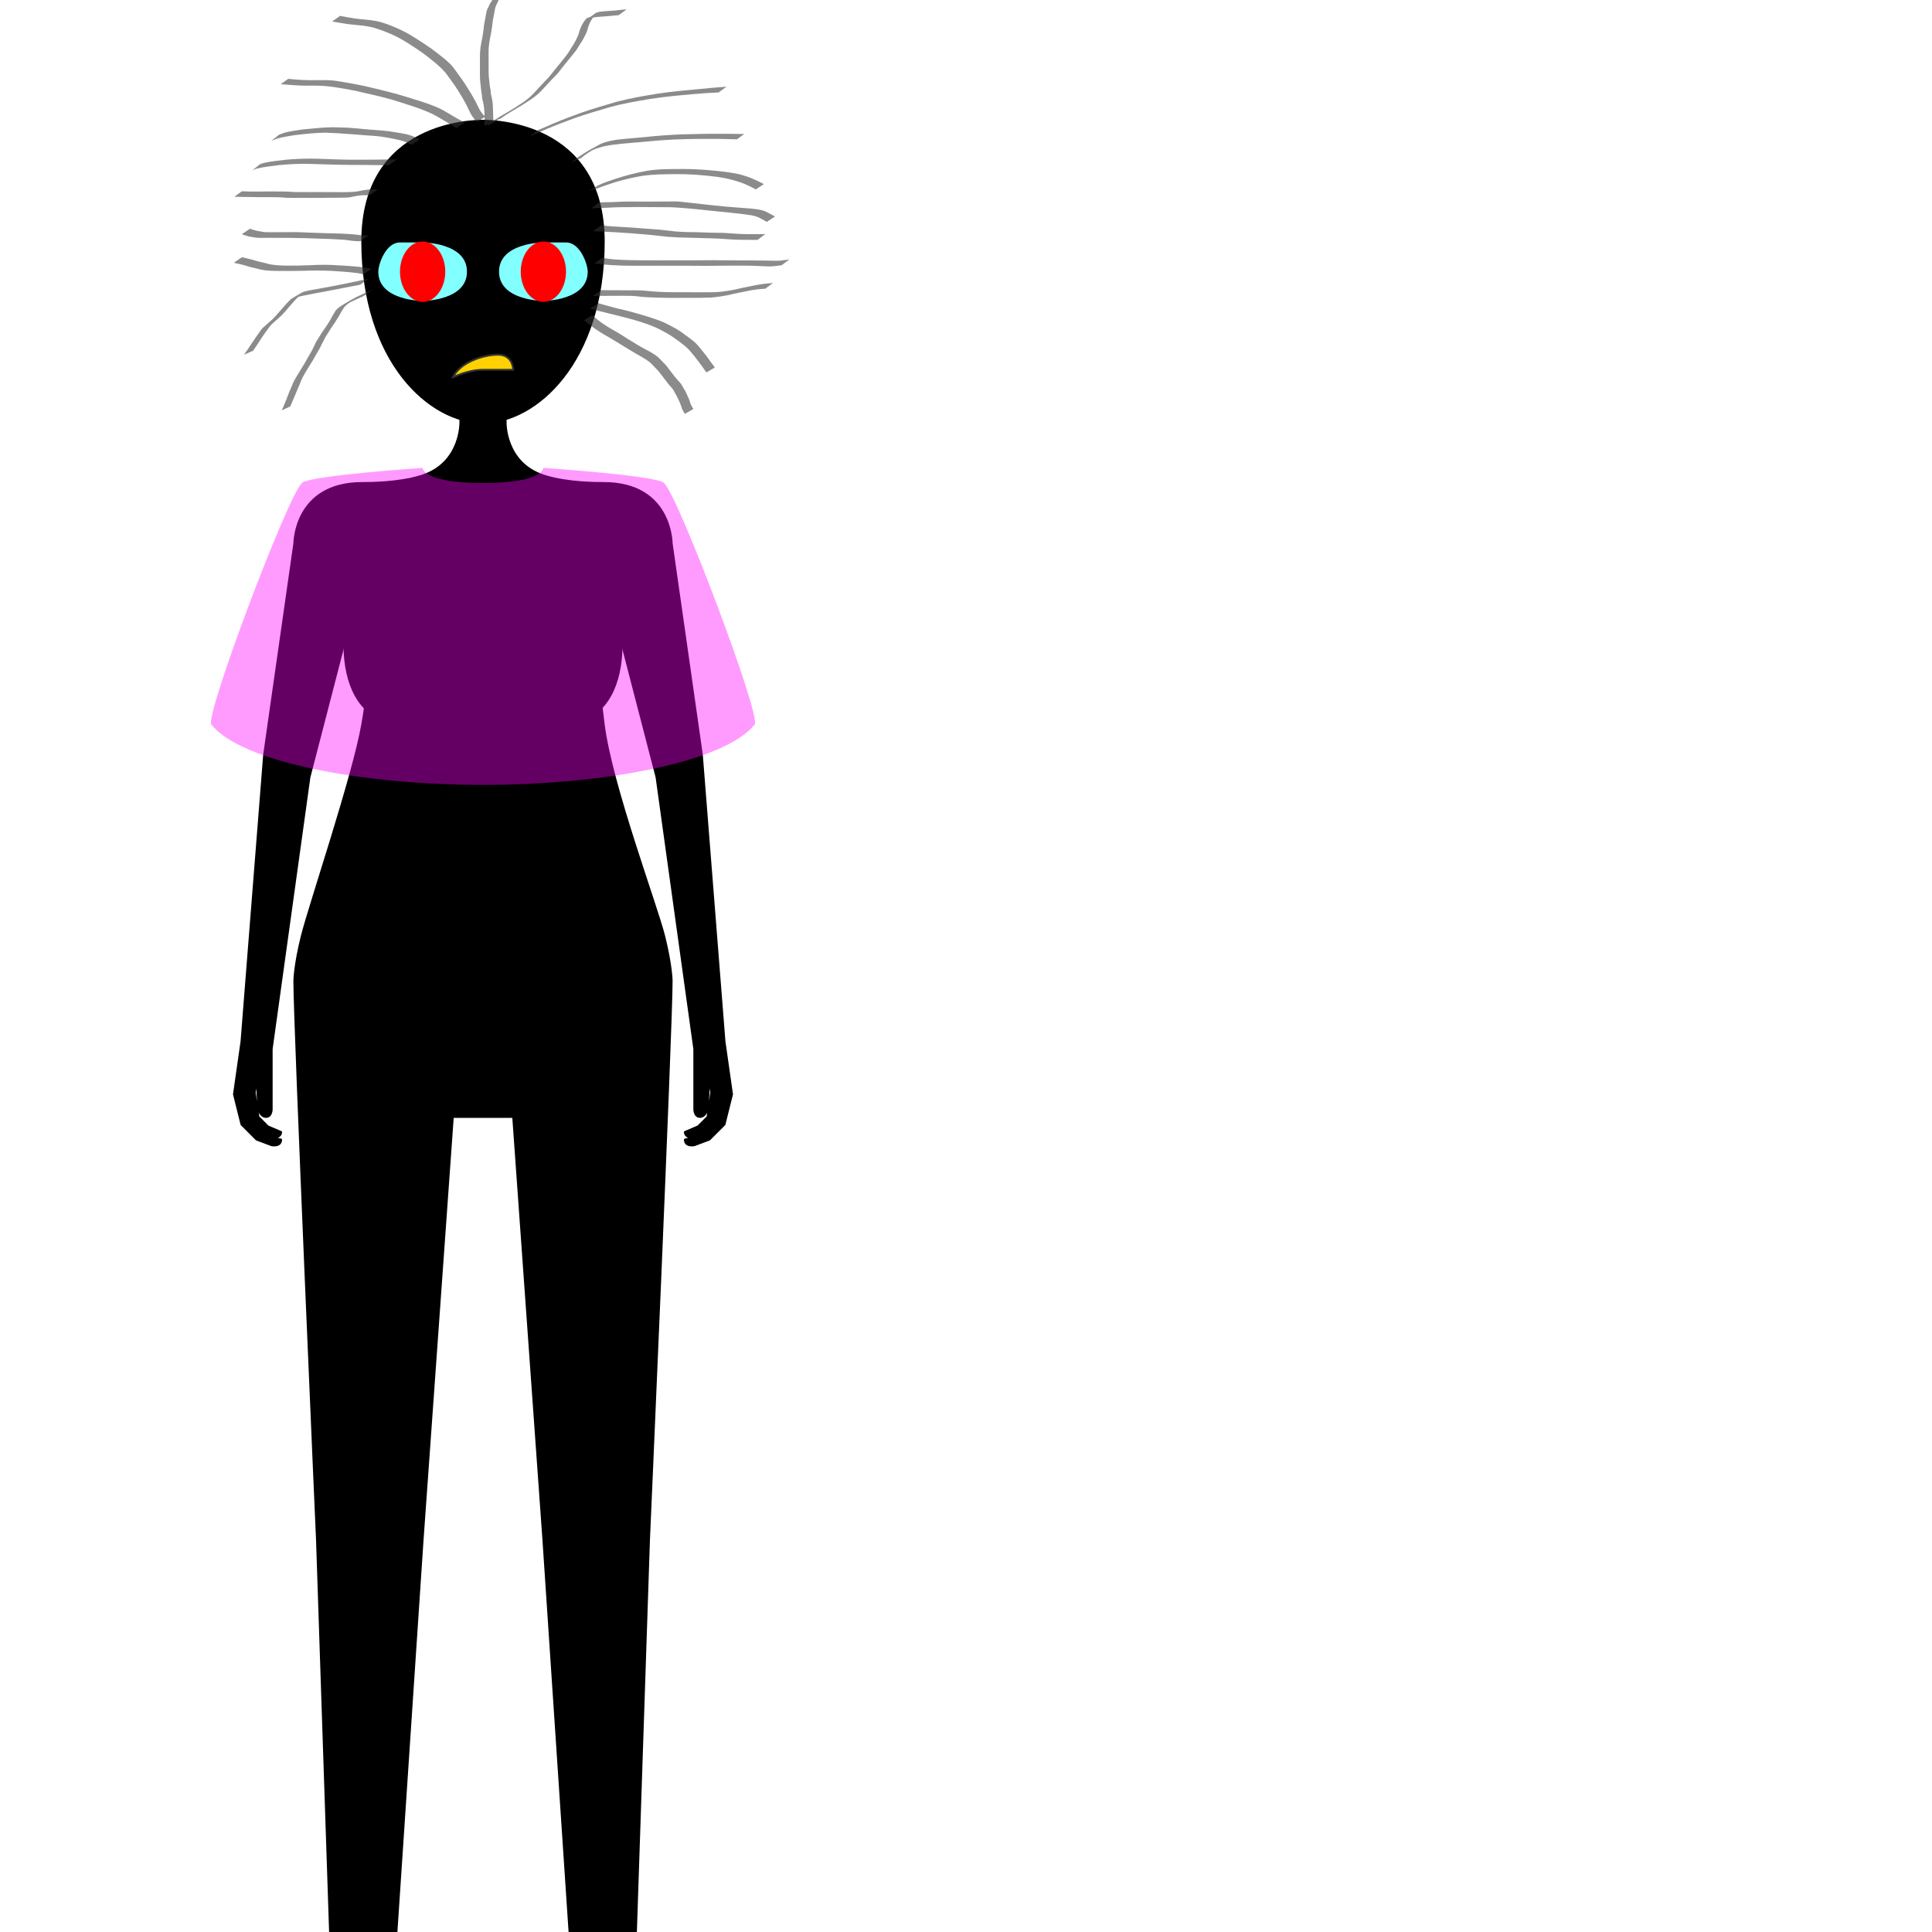 <?xml version="1.0" encoding="UTF-8" standalone="no"?>
<!-- Created with Inkscape (http://www.inkscape.org/) -->

<svg
   xmlns:dc="http://purl.org/dc/elements/1.1/"
   xmlns:cc="http://creativecommons.org/ns#"
   xmlns:rdf="http://www.w3.org/1999/02/22-rdf-syntax-ns#"
   xmlns:svg="http://www.w3.org/2000/svg"
   xmlns="http://www.w3.org/2000/svg"
   xmlns:sodipodi="http://sodipodi.sourceforge.net/DTD/sodipodi-0.dtd"
   xmlns:inkscape="http://www.inkscape.org/namespaces/inkscape"
   width="1024"
   height="1024"
   viewBox="0 0 270.933 270.933"
   version="1.1"
   id="svg8"
   inkscape:version="0.92.3 (2405546, 2018-03-11)"
   sodipodi:docname="Shamrock Ikir AttemptRefference.svg"
   inkscape:export-filename="C:\Users\ASUS\Documents\starring codes\StoryBoardArtConceptUAS\just skeletal.png"
   inkscape:export-xdpi="300"
   inkscape:export-ydpi="300">
  <defs
     id="defs2" />
  <sodipodi:namedview
     id="base"
     pagecolor="#ffffff"
     bordercolor="#666666"
     borderopacity="1.0"
     inkscape:pageopacity="0.0"
     inkscape:pageshadow="2"
     inkscape:zoom="0.70710678"
     inkscape:cx="382.05651"
     inkscape:cy="483.08354"
     inkscape:document-units="px"
     inkscape:current-layer="layer2"
     showgrid="true"
     units="px"
     inkscape:window-width="1920"
     inkscape:window-height="1051"
     inkscape:window-x="-9"
     inkscape:window-y="-9"
     inkscape:window-maximized="1"
     inkscape:snap-bbox="true"
     inkscape:bbox-nodes="true"
     inkscape:snap-bbox-edge-midpoints="true"
     inkscape:snap-bbox-midpoints="true"
     inkscape:object-paths="true"
     inkscape:snap-intersection-paths="true"
     inkscape:bbox-paths="true"
     inkscape:snap-smooth-nodes="true">
    <inkscape:grid
       type="xygrid"
       id="grid815"
       empspacing="4" />
    <inkscape:grid
       type="xygrid"
       id="grid817"
       empspacing="32"
       color="#ff3fff"
       opacity="0.125"
       empcolor="#ff3fff"
       empopacity="0.251" />
    <inkscape:grid
       type="xygrid"
       id="grid819"
       empspacing="64"
       color="#ff0000"
       opacity="0.125"
       empcolor="#ff0000"
       empopacity="0.251" />
  </sodipodi:namedview>
  <g
     inkscape:label="Skeletal Rig"
     inkscape:groupmode="layer"
     id="layer1"
     transform="translate(0,-26.067)"
     style="display:none">
    <circle
       style="opacity:1;fill:#ffffff;fill-opacity:1;stroke:#000000;stroke-width:0.265;stroke-linecap:butt;stroke-linejoin:round;stroke-miterlimit:4;stroke-dasharray:none;stroke-opacity:1"
       id="path821"
       cx="67.733"
       cy="59.933"
       r="16.933" />
    <path
       style="fill:none;stroke:#000000;stroke-width:0.265px;stroke-linecap:butt;stroke-linejoin:miter;stroke-opacity:1"
       d="m 67.601,85.333 0.132,80.433"
       id="path823"
       inkscape:connector-curvature="0"
       sodipodi:nodetypes="cc" />
    <path
       style="fill:none;stroke:#000000;stroke-width:0.265px;stroke-linecap:butt;stroke-linejoin:miter;stroke-opacity:1"
       d="m 50.8,59.933 c 0,0 2.117,25.4 16.933,25.4 14.817,0 16.933,-25.4 16.933,-25.4"
       id="path825"
       inkscape:connector-curvature="0" />
    <path
       style="fill:none;stroke:#ff0000;stroke-width:1.323;stroke-linecap:butt;stroke-linejoin:miter;stroke-miterlimit:4;stroke-dasharray:none;stroke-opacity:1"
       d="M 33.867,43 V 85.333"
       id="path827"
       inkscape:connector-curvature="0" />
    <path
       inkscape:connector-curvature="0"
       id="path831"
       d="M 16.272,93.8 V 136.133"
       style="fill:none;stroke:#ff0000;stroke-width:1.323;stroke-linecap:butt;stroke-linejoin:miter;stroke-miterlimit:4;stroke-dasharray:none;stroke-opacity:1" />
    <path
       style="fill:none;stroke:#ff0000;stroke-width:1.323;stroke-linecap:butt;stroke-linejoin:miter;stroke-miterlimit:4;stroke-dasharray:none;stroke-opacity:1"
       d="m 17.595,136.133 v 42.333"
       id="path833"
       inkscape:connector-curvature="0" />
    <path
       inkscape:connector-curvature="0"
       id="path835"
       d="m 9.128,178.467 v 42.333"
       style="fill:none;stroke:#ff0000;stroke-width:1.323;stroke-linecap:butt;stroke-linejoin:miter;stroke-miterlimit:4;stroke-dasharray:none;stroke-opacity:1" />
    <path
       style="fill:none;stroke:#000000;stroke-width:0.265px;stroke-linecap:butt;stroke-linejoin:miter;stroke-opacity:1"
       d="m 50.8,93.8 c 0,0 4.233,4.233 16.933,4.233 12.7,10e-7 16.933,-4.233 16.933,-4.233"
       id="path837"
       inkscape:connector-curvature="0"
       sodipodi:nodetypes="czc" />
    <path
       style="fill:none;stroke:#000000;stroke-width:0.265px;stroke-linecap:butt;stroke-linejoin:miter;stroke-opacity:1"
       d="m 42.333,157.347 c 0,0 8.467,8.334 25.4,8.334 16.933,0 25.4,-8.334 25.4,-8.334"
       id="path839"
       inkscape:connector-curvature="0"
       sodipodi:nodetypes="csc" />
    <path
       style="fill:none;stroke:#000000;stroke-width:0.265px;stroke-linecap:butt;stroke-linejoin:miter;stroke-opacity:1"
       d="m 42.333,165.767 21.167,16.933"
       id="path841"
       inkscape:connector-curvature="0" />
    <path
       style="fill:none;stroke:#000000;stroke-width:0.265px;stroke-linecap:butt;stroke-linejoin:miter;stroke-opacity:1"
       d="M 93.133,165.767 71.967,182.7"
       id="path843"
       inkscape:connector-curvature="0" />
    <path
       style="fill:none;stroke:#ff0000;stroke-width:1.323;stroke-linecap:butt;stroke-linejoin:miter;stroke-miterlimit:4;stroke-dasharray:none;stroke-opacity:1"
       d="m 7.011,220.8 v 42.333"
       id="path845"
       inkscape:connector-curvature="0" />
    <path
       inkscape:connector-curvature="0"
       id="path847"
       d="m 9.128,263.133 v 42.333"
       style="fill:none;stroke:#ff0000;stroke-width:1.323;stroke-linecap:butt;stroke-linejoin:miter;stroke-miterlimit:4;stroke-dasharray:none;stroke-opacity:1" />
    <path
       style="fill:none;stroke:#000000;stroke-width:0.265px;stroke-linecap:butt;stroke-linejoin:miter;stroke-opacity:1"
       d="m 50.668,178.467 v 63.5 63.5"
       id="path849"
       inkscape:connector-curvature="0" />
    <path
       inkscape:connector-curvature="0"
       id="path851"
       d="m 84.534,178.467 v 63.5 63.5"
       style="fill:none;stroke:#000000;stroke-width:0.265px;stroke-linecap:butt;stroke-linejoin:miter;stroke-opacity:1"
       sodipodi:nodetypes="ccc" />
    <circle
       style="opacity:1;fill:#ffffff;fill-opacity:1;stroke:#ff0000;stroke-width:1.323;stroke-linecap:butt;stroke-linejoin:round;stroke-miterlimit:4;stroke-dasharray:none;stroke-opacity:1"
       id="path853"
       cx="0.661"
       cy="241.967"
       r="2.117" />
    <path
       style="fill:none;stroke:#000000;stroke-width:0.265px;stroke-linecap:butt;stroke-linejoin:miter;stroke-opacity:1"
       d="m 27.583,96.049 c 0,0 -8.467,2e-6 -8.467,4.233"
       id="path846"
       inkscape:connector-curvature="0"
       sodipodi:nodetypes="cc" />
    <path
       style="fill:none;stroke:#000000;stroke-width:0.265px;stroke-linecap:butt;stroke-linejoin:miter;stroke-opacity:1"
       d="m 44.45,241.967 c 0,0 2.117,4.233 7.408,4.233 5.292,0 7.408,-4.233 7.408,-4.233"
       id="path852"
       inkscape:connector-curvature="0"
       sodipodi:nodetypes="csc" />
  </g>
  <g
     inkscape:groupmode="layer"
     id="layer2"
     inkscape:label="Skin Rig"
     style="display:inline">
    <path
       sodipodi:nodetypes="zzzcz"
       inkscape:connector-curvature="0"
       id="path856"
       d="m 84.667,33.867 c -10e-7,-16.933 -15.875,-16.933 -16.933,-16.933 -1.058,0 -16.933,0 -16.933,16.933 -10e-7,16.933 9.525,25.4 16.933,25.4 7.408,2e-6 16.933,-8.467 16.933,-25.4 z"
       style="fill:#000000;fill-opacity:1;stroke:#000000;stroke-width:0.265px;stroke-linecap:butt;stroke-linejoin:miter;stroke-opacity:1" />
    <path
       sodipodi:nodetypes="ccccssscccccccccccccccccccsccccczzccczcczccccccczcczccczzcccccscccccccccccccccccccsssccccsc"
       inkscape:connector-curvature="0"
       id="path859"
       d="m 70.908,58.737 -10e-7,0.529 c 0,0 -0.115,5.606 5.292,7.408 0.128,0.043 0.258,0.084 0.389,0.123 3.122,0.935 7.062,0.935 8.077,0.935 9.525,0 9.525,8.467 9.525,8.467 l 4.233,29.633 3.175,40.217 1.058,7.408 -1.058,4.233 -2.117,2.117 -2.117,0.794 c 0,0 -1.323,0.265 -1.323,-0.794 l 1.058,-0.265 1.852,-0.794 1.587,-1.587 0.529,-3.969 -0.529,3.969 -1.587,1.587 -1.852,0.794 c 0,0 -1.058,0 -1.058,-0.794 l 1.852,-0.794 1.323,-1.323 0.529,-3.44 -0.265,-1.852 -0.265,4.233 c 0,0 -0.265,1.058 -1.058,1.058 -0.794,0 -0.794,-1.058 -0.794,-1.058 v -3.175 -5.292 l -5.292,-38.1 -7.408,-28.575 c -2.117,3.175 -1.058,12.7 -10e-7,21.167 1.058,8.467 7.408,25.4 8.467,29.633 1.058,4.233 1.058,6.35 1.058,6.35 0,6.35 -3.175,78.317 -3.175,78.317 l -2.117,63.5 c 0,0 2.117,1.058 2.117,3.175 0,2.117 -1.058,2.117 -1.058,2.117 h -9.525 c 0,0 -1.058,0 -1.058,-2.117 -10e-7,-2.117 1.058,-3.175 1.058,-3.175 L 76.2,215.9 71.967,156.633 H 67.733 63.5 L 59.267,215.9 55.033,279.4 c 0,0 1.058,1.058 1.058,3.175 -10e-7,2.117 -1.058,2.117 -1.058,2.117 h -9.525 c 0,0 -1.058,0 -1.058,-2.117 0,-2.117 2.117,-3.175 2.117,-3.175 L 44.45,215.9 c 0,0 -3.175,-71.967 -3.175,-78.317 0,0 0,-2.117 1.058,-6.35 C 43.392,127 49.527,108.874 50.8,101.6 c 1.273,-7.274 2.117,-17.992 0,-21.167 l -7.408,28.575 -5.292,38.1 v 5.292 3.175 c 0,0 0,1.058 -0.794,1.058 -0.794,0 -1.058,-1.058 -1.058,-1.058 l -0.265,-4.233 -0.265,1.852 0.529,3.44 1.323,1.323 1.852,0.794 c 0,0.794 -1.058,0.794 -1.058,0.794 L 36.513,158.75 l -1.587,-1.587 -0.529,-3.969 0.529,3.969 1.587,1.587 1.852,0.794 1.058,0.265 c 0,1.058 -1.323,0.794 -1.323,0.794 l -2.117,-0.794 -2.117,-2.117 -1.058,-4.233 1.058,-7.408 3.175,-40.217 L 41.275,76.2 c 0,0 0,-8.467 9.525,-8.467 1.016,0 4.955,0 8.077,-0.935 0.131,-0.039 0.261,-0.08 0.389,-0.123 5.407,-1.802 5.292,-7.408 5.292,-7.408 l 10e-7,-0.529 c 0,0 0.794,0.529 3.175,0.529 2.381,0 3.175,-0.529 3.175,-0.529 z"
       style="display:inline;fill:#000000;fill-opacity:1;stroke:#000000;stroke-width:0.265;stroke-linecap:butt;stroke-linejoin:round;stroke-miterlimit:4;stroke-dasharray:none;stroke-opacity:1" />
    <g
       id="g917"
       style="fill:#000000;fill-opacity:1">
      <path
         sodipodi:nodetypes="czc"
         inkscape:connector-curvature="0"
         id="path868"
         d="M 50.8,80.433 C 47.625,84.667 45.508,101.6 57.15,101.6 c 11.642,0 11.642,-15.875 8.467,-21.167"
         style="fill:#000000;fill-opacity:1;stroke:#000000;stroke-width:0.265px;stroke-linecap:butt;stroke-linejoin:miter;stroke-opacity:1" />
      <path
         style="fill:#000000;fill-opacity:1;stroke:#000000;stroke-width:0.265px;stroke-linecap:butt;stroke-linejoin:miter;stroke-opacity:1"
         d="M 84.667,80.433 C 87.842,84.667 89.958,101.6 78.317,101.6 66.675,101.6 66.675,85.725 69.85,80.433"
         id="path848"
         inkscape:connector-curvature="0"
         sodipodi:nodetypes="czc" />
    </g>
    <g
       id="g858">
      <path
         sodipodi:nodetypes="cscscc"
         inkscape:connector-curvature="0"
         id="path850"
         d="m 59.267,33.867 c 0,0 6.35,0 6.35,4.233 0,4.233 -6.35,4.233 -6.35,4.233 0,0 -6.35,10e-7 -6.35,-4.233 0,-1.058 1.058,-4.233 3.175,-4.233 z"
         style="fill:#82ffff;fill-opacity:1;stroke:#000000;stroke-width:0.265px;stroke-linecap:butt;stroke-linejoin:miter;stroke-opacity:1" />
      <ellipse
         ry="4.233"
         rx="3.175"
         cy="38.1"
         cx="59.267"
         id="path854"
         style="opacity:1;fill:#ff0000;fill-opacity:1;stroke:none;stroke-width:0.265;stroke-linecap:butt;stroke-linejoin:round;stroke-miterlimit:4;stroke-dasharray:none;stroke-opacity:1" />
    </g>
    <g
       id="g864"
       transform="matrix(-1,0,0,1,135.467,7.3436212e-7)">
      <path
         style="fill:#82ffff;fill-opacity:1;stroke:#000000;stroke-width:0.265px;stroke-linecap:butt;stroke-linejoin:miter;stroke-opacity:1"
         d="m 59.267,33.867 c 0,0 6.35,0 6.35,4.233 0,4.233 -6.35,4.233 -6.35,4.233 0,0 -6.35,10e-7 -6.35,-4.233 0,-1.058 1.058,-4.233 3.175,-4.233 z"
         id="path860"
         inkscape:connector-curvature="0"
         sodipodi:nodetypes="cscscc" />
      <ellipse
         style="opacity:1;fill:#ff0000;fill-opacity:1;stroke:none;stroke-width:0.265;stroke-linecap:butt;stroke-linejoin:round;stroke-miterlimit:4;stroke-dasharray:none;stroke-opacity:1"
         id="ellipse862"
         cx="59.267"
         cy="38.1"
         rx="3.175"
         ry="4.233" />
    </g>
    <path
       style="fill:#ffd100;fill-opacity:1;stroke:#323232;stroke-width:0.265px;stroke-linecap:butt;stroke-linejoin:miter;stroke-opacity:1"
       d="m 63.5,52.917 c 0,0 2.117,-1.058 4.233,-1.058 2.117,0 4.233,0 4.233,0 0,0 0,-2.117 -2.117,-2.117 -2.117,0 -5.292,1.058 -6.35,3.175 z"
       id="path866"
       inkscape:connector-curvature="0" />
    <path
       style="opacity:1;fill:#323232;fill-opacity:0.565;stroke:none;stroke-width:0.265;stroke-linecap:butt;stroke-linejoin:round;stroke-miterlimit:4;stroke-dasharray:none;stroke-opacity:1"
       id="path871"
       d="M 66.887,17.103 C 66.547,16.783 66.282,16.391 66.038,15.995 65.847,15.646 65.684,15.282 65.512,14.922 65.184,14.259 64.805,13.625 64.42,12.993 63.924,12.167 63.354,11.391 62.781,10.617 62.326,9.934 61.712,9.398 61.1,8.863 60.518,8.401 59.951,7.917 59.349,7.481 59.19,7.366 58.422,6.845 58.267,6.74 57.498,6.235 56.726,5.728 55.914,5.294 55.423,5.031 55.272,4.973 54.774,4.749 53.955,4.406 53.124,4.083 52.267,3.848 51.409,3.619 50.521,3.554 49.641,3.467 48.918,3.418 48.206,3.291 47.492,3.175 47.188,3.114 46.883,3.057 46.576,3.01 c 0,0 1.123,-0.787 1.123,-0.787 v 0 c 0.301,0.055 0.6,0.118 0.9,0.177 0.704,0.119 1.407,0.243 2.119,0.301 0.889,0.09 1.786,0.151 2.65,0.393 0.854,0.244 1.682,0.569 2.489,0.937 0.502,0.236 0.638,0.291 1.135,0.562 0.812,0.442 1.588,0.947 2.361,1.453 0.243,0.164 0.85,0.57 1.091,0.743 0.61,0.436 1.19,0.911 1.778,1.375 0.327,0.277 0.666,0.549 0.965,0.857 0.274,0.282 0.504,0.604 0.734,0.921 0.566,0.783 1.141,1.559 1.646,2.384 0.394,0.63 0.78,1.265 1.128,1.922 0.182,0.351 0.347,0.708 0.523,1.062 0.228,0.382 0.477,0.774 0.839,1.043 0,0 -1.17,0.749 -1.17,0.749 z"
       inkscape:connector-curvature="0" />
    <path
       style="opacity:1;fill:#323232;fill-opacity:0.565;stroke:none;stroke-width:0.265;stroke-linecap:butt;stroke-linejoin:round;stroke-miterlimit:4;stroke-dasharray:none;stroke-opacity:1"
       id="path873"
       d="m 68.491,17.596 c -0.014,-0.063 -0.029,-0.126 -0.043,-0.188 0,0 1.203,-0.653 1.203,-0.653 v 0 c 0.016,0.054 0.033,0.108 0.049,0.162 0,0 -1.209,0.679 -1.209,0.679 z"
       inkscape:connector-curvature="0" />
    <path
       style="opacity:1;fill:#323232;fill-opacity:0.565;stroke:none;stroke-width:0.265;stroke-linecap:butt;stroke-linejoin:round;stroke-miterlimit:4;stroke-dasharray:none;stroke-opacity:1"
       id="path875"
       d="m 68.943,17.147 c 0.073,-0.059 0.143,-0.122 0.219,-0.177 0.488,-0.356 1.015,-0.659 1.534,-0.965 1.151,-0.68 0.274,-0.151 1.416,-0.847 0.698,-0.459 1.424,-0.888 2.06,-1.434 0.282,-0.241 0.439,-0.41 0.699,-0.671 0.546,-0.564 1.052,-1.164 1.603,-1.723 0.501,-0.466 0.907,-1.015 1.328,-1.55 0.524,-0.648 1.066,-1.28 1.57,-1.944 0.282,-0.351 0.507,-0.737 0.737,-1.122 0.244,-0.334 0.45,-0.692 0.635,-1.061 0.13,-0.268 0.268,-0.533 0.373,-0.813 0.081,-0.316 0.172,-0.626 0.3,-0.926 0.118,-0.296 0.272,-0.573 0.442,-0.841 0.14,-0.219 0.301,-0.419 0.506,-0.579 0.526,-0.016 0.915,-0.637 1.442,-0.78 0.273,-0.074 0.571,-0.092 0.851,-0.126 0.571,-0.041 1.142,-0.086 1.713,-0.127 0.445,-0.054 0.89,-0.106 1.338,-0.135 0.054,-0.003 0.107,-0.006 0.161,-0.008 0,0 -1.107,0.813 -1.107,0.813 v 0 c -0.052,0.003 -0.105,0.005 -0.157,0.008 -0.442,0.029 -0.881,0.082 -1.322,0.124 -0.571,0.043 -1.143,0.077 -1.712,0.136 -0.228,0.032 -0.461,0.058 -0.686,0.114 -0.478,0.119 -1.18,0.619 0.762,-0.523 -0.223,0.133 -0.382,0.317 -0.53,0.528 -0.169,0.267 -0.346,0.528 -0.458,0.827 -0.137,0.293 -0.234,0.596 -0.298,0.914 -0.099,0.288 -0.233,0.561 -0.374,0.831 -0.183,0.373 -0.382,0.742 -0.634,1.074 -0.245,0.385 -0.45,0.795 -0.751,1.144 -0.516,0.66 -1.059,1.297 -1.584,1.95 -0.415,0.539 -0.81,1.096 -1.311,1.561 -0.567,0.555 -1.077,1.161 -1.627,1.732 -0.234,0.238 -0.449,0.466 -0.701,0.687 -0.645,0.567 -1.396,0.997 -2.108,1.471 -1.024,0.628 -2.087,1.199 -3.056,1.911 0,0 -1.277,0.529 -1.277,0.529 z"
       inkscape:connector-curvature="0" />
    <path
       style="opacity:1;fill:#323232;fill-opacity:0.565;stroke:none;stroke-width:0.265;stroke-linecap:butt;stroke-linejoin:round;stroke-miterlimit:4;stroke-dasharray:none;stroke-opacity:1"
       id="path877"
       d="m 75.377,18.277 c 0.791,-0.345 1.585,-0.685 2.38,-1.021 1.257,-0.529 2.535,-1.006 3.817,-1.47 1.62,-0.553 3.264,-1.035 4.907,-1.514 1.858,-0.497 3.759,-0.815 5.655,-1.124 2.047,-0.32 4.113,-0.489 6.174,-0.685 1.108,-0.103 2.214,-0.218 3.325,-0.286 0.077,-0.004 0.154,-0.008 0.232,-0.011 0,0 -1.098,0.804 -1.098,0.804 v 0 c -0.074,0.002 -0.148,0.004 -0.221,0.006 -1.075,0.039 -2.147,0.123 -3.218,0.214 -2.058,0.183 -4.12,0.359 -6.162,0.687 -1.902,0.317 -3.808,0.64 -5.669,1.153 -1.647,0.483 -3.295,0.964 -4.915,1.531 -1.287,0.474 -2.571,0.959 -3.835,1.492 -0.825,0.352 -1.644,0.716 -2.463,1.079 0,0 1.091,-0.854 1.091,-0.854 z"
       inkscape:connector-curvature="0" />
    <path
       style="opacity:1;fill:#323232;fill-opacity:0.565;stroke:none;stroke-width:0.265;stroke-linecap:butt;stroke-linejoin:round;stroke-miterlimit:4;stroke-dasharray:none;stroke-opacity:1"
       id="path879"
       d="m 80.161,22.757 c 0.055,-0.054 0.106,-0.111 0.164,-0.162 0.194,-0.169 0.395,-0.307 0.606,-0.455 0.411,-0.287 0.831,-0.557 1.256,-0.822 0.132,-0.078 0.263,-0.158 0.396,-0.233 0.504,-0.282 1.006,-0.569 1.517,-0.838 0.477,-0.251 1.12,-0.4 1.642,-0.523 0.975,-0.197 1.969,-0.257 2.958,-0.344 0.562,-0.049 1.124,-0.104 1.687,-0.154 1.746,-0.185 3.496,-0.315 5.25,-0.385 2.056,-0.063 4.112,-0.095 6.169,-0.078 0.854,0.011 1.708,0.022 2.561,0.031 0,0 -1.024,0.741 -1.024,0.741 v 0 c -0.841,-0.024 -1.682,-0.046 -2.523,-0.057 -2.054,-0.017 -4.108,0.004 -6.161,0.08 -1.763,0.086 -3.519,0.236 -5.275,0.41 -1.565,0.136 -3.143,0.228 -4.683,0.551 -0.432,0.113 -0.859,0.23 -1.274,0.395 -0.122,0.049 -0.465,0.239 -0.362,0.158 0.229,-0.18 0.502,-0.297 0.745,-0.459 0.129,-0.086 -0.269,0.154 -0.404,0.232 -0.682,0.42 -1.365,0.848 -1.979,1.365 0,0 -1.269,0.547 -1.269,0.547 z"
       inkscape:connector-curvature="0" />
    <path
       style="opacity:1;fill:#323232;fill-opacity:0.565;stroke:none;stroke-width:0.265;stroke-linecap:butt;stroke-linejoin:round;stroke-miterlimit:4;stroke-dasharray:none;stroke-opacity:1"
       id="path881"
       d="m 82.672,26.8 c 1.009,-0.902 2.435,-1.319 3.698,-1.737 1.426,-0.48 2.891,-0.834 4.369,-1.112 1.62,-0.268 3.268,-0.241 4.905,-0.251 1.989,-0.014 3.974,0.154 5.948,0.385 0.738,0.109 1.484,0.201 2.209,0.383 0.208,0.052 0.462,0.135 0.668,0.199 0.703,0.202 1.36,0.525 2.023,0.826 0.216,0.099 0.421,0.217 0.632,0.325 0,0 -1.143,0.748 -1.143,0.748 v 0 c -0.202,-0.111 -0.4,-0.231 -0.608,-0.332 -0.654,-0.312 -1.311,-0.617 -2.012,-0.812 -0.908,-0.285 -1.838,-0.489 -2.782,-0.619 -1.963,-0.256 -3.94,-0.409 -5.921,-0.384 -1.649,0.017 -3.308,0.021 -4.939,0.303 -1.475,0.276 -2.936,0.626 -4.354,1.123 -0.548,0.187 -0.733,0.244 -1.264,0.447 -0.174,0.066 -0.348,0.132 -0.519,0.206 -0.138,0.059 -0.529,0.278 -0.406,0.193 0.288,-0.198 0.597,-0.363 0.902,-0.534 0.048,-0.027 -0.087,0.068 -0.13,0.101 0,0 -1.276,0.542 -1.276,0.542 z"
       inkscape:connector-curvature="0" />
    <path
       style="opacity:1;fill:#323232;fill-opacity:0.565;stroke:none;stroke-width:0.265;stroke-linecap:butt;stroke-linejoin:round;stroke-miterlimit:4;stroke-dasharray:none;stroke-opacity:1"
       id="path883"
       d="M 63.98,17.948 C 63.443,17.589 62.886,17.262 62.327,16.939 61.829,16.656 61.347,16.343 60.836,16.081 60.583,15.951 60.276,15.818 60.018,15.701 c -1.27,-0.55 -2.599,-0.953 -3.916,-1.374 -1.639,-0.54 -3.32,-0.926 -5.003,-1.302 -1.319,-0.331 -2.656,-0.568 -3.998,-0.775 -0.72,-0.115 -1.444,-0.192 -2.172,-0.222 -0.916,-0.046 -1.834,5.03e-4 -2.749,-0.027 -0.235,-0.007 -0.469,-0.026 -0.704,-0.039 -0.704,-0.039 -1.407,-0.101 -2.11,-0.159 0,0 1.044,-0.744 1.044,-0.744 v 0 c 0.698,0.067 1.396,0.134 2.097,0.161 1.169,0.044 2.339,0.013 3.509,0.024 0.722,0.023 1.432,0.136 2.142,0.264 1.334,0.226 2.668,0.461 3.979,0.799 1.677,0.391 3.348,0.807 4.993,1.32 1.338,0.413 2.688,0.809 3.982,1.347 0.338,0.149 0.507,0.217 0.831,0.384 0.51,0.263 0.992,0.576 1.488,0.863 0.57,0.323 1.139,0.649 1.71,0.972 0,0 -1.162,0.755 -1.162,0.755 z"
       inkscape:connector-curvature="0" />
    <path
       style="opacity:1;fill:#323232;fill-opacity:0.565;stroke:none;stroke-width:0.265;stroke-linecap:butt;stroke-linejoin:round;stroke-miterlimit:4;stroke-dasharray:none;stroke-opacity:1"
       id="path885"
       d="m 57.724,20.302 c -0.248,-0.122 -0.5,-0.231 -0.755,-0.337 -0.276,-0.138 -0.577,-0.215 -0.871,-0.304 -0.598,-0.144 -1.202,-0.261 -1.808,-0.368 -1.091,-0.214 -2.202,-0.271 -3.309,-0.341 -0.748,-0.061 -1.495,-0.131 -2.245,-0.17 -0.351,6.88e-4 -0.697,-0.052 -1.046,-0.08 -0.67,-0.027 -1.339,-0.063 -2.009,-0.092 -1.219,-0.003 -2.433,0.125 -3.642,0.26 -0.716,0.067 -1.426,0.186 -2.131,0.324 -0.349,0.058 -0.694,0.139 -1.033,0.239 -0.23,0.084 -0.458,0.164 -0.683,0.261 -0.125,0.068 -0.062,0.036 -0.189,0.095 0,0 1.082,-0.862 1.082,-0.862 v 0 c 0.125,-0.061 0.061,-0.031 0.192,-0.09 0.226,-0.094 0.459,-0.168 0.691,-0.246 0.335,-0.091 0.677,-0.154 1.019,-0.213 0.695,-0.126 1.393,-0.23 2.098,-0.285 1.217,-0.119 2.436,-0.24 3.659,-0.25 0.687,0.019 1.374,0.038 2.06,0.062 0.346,0.028 0.69,0.071 1.036,0.084 0.733,0.059 1.464,0.143 2.197,0.204 1.113,0.076 2.228,0.139 3.327,0.344 0.625,0.1 1.252,0.195 1.867,0.347 0.3,0.087 0.599,0.178 0.881,0.314 0.26,0.107 0.515,0.225 0.772,0.337 0,0 -1.16,0.763 -1.16,0.763 z"
       inkscape:connector-curvature="0" />
    <path
       style="opacity:1;fill:#323232;fill-opacity:0.565;stroke:none;stroke-width:0.265;stroke-linecap:butt;stroke-linejoin:round;stroke-miterlimit:4;stroke-dasharray:none;stroke-opacity:1"
       id="path887"
       d="m 54.541,23.168 c -0.429,-0.007 -0.859,-0.008 -1.288,-0.012 -1.378,-0.023 -2.755,-0.029 -4.133,-0.033 -1.847,-0.003 -3.692,-0.086 -5.538,-0.133 -1.544,-0.056 -3.088,0.024 -4.623,0.182 -0.933,0.13 -1.88,0.214 -2.796,0.44 -0.275,0.055 -0.529,0.156 -0.78,0.276 0,0 1.081,-0.859 1.081,-0.859 v 0 c 0.248,-0.11 0.507,-0.179 0.772,-0.234 0.907,-0.185 1.834,-0.267 2.751,-0.386 1.529,-0.141 3.066,-0.198 4.602,-0.147 1.842,0.052 3.683,0.157 5.526,0.138 1.408,-0.004 2.816,-0.011 4.224,-0.033 0.441,-0.004 0.882,-0.005 1.322,-0.012 0,0 -1.122,0.815 -1.122,0.815 z"
       inkscape:connector-curvature="0" />
    <path
       style="opacity:1;fill:#323232;fill-opacity:0.565;stroke:none;stroke-width:0.265;stroke-linecap:butt;stroke-linejoin:round;stroke-miterlimit:4;stroke-dasharray:none;stroke-opacity:1"
       id="path889"
       d="m 51.838,27.378 c -0.282,-0.006 -0.565,-0.004 -0.847,-0.003 -0.363,-0.001 -0.722,0.065 -1.081,0.114 -0.296,0.053 -0.588,0.133 -0.884,0.183 -0.611,0.059 -1.226,0.054 -1.839,0.058 -0.679,0.002 -1.359,0.008 -2.038,0.015 -0.312,0.003 -0.623,0.004 -0.935,0.004 -0.252,2.65e-4 -0.503,0.001 -0.755,2.65e-4 -0.346,-0.002 -0.692,-0.004 -1.037,-0.004 -0.31,-1.72e-4 -0.62,0.002 -0.929,0.004 -0.232,-7.93e-4 -0.464,0.002 -0.696,-2.64e-4 -0.356,0.01 -0.709,-0.018 -1.063,-0.05 -0.444,-0.037 -0.889,-0.042 -1.334,-0.049 -0.624,-0.011 -1.247,-0.008 -1.871,-0.002 -0.84,-0.004 -1.679,-0.011 -2.519,-0.032 -0.782,-0.02 -0.4,-0.01 -1.147,-0.028 0,0 1.055,-0.762 1.055,-0.762 v 0 c 0.737,0.026 0.359,0.014 1.136,0.034 0.858,0.01 1.716,-0.006 2.574,-0.011 0.623,0.006 1.245,0.008 1.868,0.006 0.452,0.003 0.904,0.008 1.354,0.047 0.354,0.032 0.708,0.049 1.064,0.035 0.232,-0.002 0.465,5.29e-4 0.697,-2.65e-4 0.306,0.002 0.612,0.004 0.918,0.004 0.349,5.29e-4 0.698,-0.002 1.048,-0.004 0.251,-5.3e-4 0.502,1.21e-4 0.754,7.93e-4 0.307,2.04e-4 0.614,0.002 0.921,0.006 0.67,0.008 1.34,0.013 2.01,0.004 0.621,-0.011 1.249,-0.007 1.864,-0.107 0.292,-0.066 0.586,-0.121 0.881,-0.17 0.366,-0.049 0.732,-0.113 1.103,-0.107 0.285,0.001 0.57,0.003 0.856,-0.003 0,0 -1.123,0.816 -1.123,0.816 z"
       inkscape:connector-curvature="0" />
    <path
       style="opacity:1;fill:#323232;fill-opacity:0.565;stroke:none;stroke-width:0.265;stroke-linecap:butt;stroke-linejoin:round;stroke-miterlimit:4;stroke-dasharray:none;stroke-opacity:1"
       id="path891"
       d="m 67.951,17.642 c 0.026,-0.577 0.024,-1.154 -0.007,-1.73 -0.02,-0.398 -0.051,-0.793 -0.115,-1.185 -0.045,-0.254 -0.109,-0.503 -0.172,-0.753 -0.051,-0.199 -0.068,-0.404 -0.077,-0.609 -0.031,-0.256 -0.075,-0.51 -0.112,-0.765 -0.038,-0.376 -0.083,-0.752 -0.121,-1.128 -0.034,-0.345 -0.041,-0.692 -0.043,-1.038 7.94e-4,-0.403 -2.64e-4,-0.806 2.65e-4,-1.209 0.002,-0.444 0.003,-0.889 0.003,-1.333 -0.008,-0.449 0.037,-0.895 0.09,-1.34 0.071,-0.483 0.187,-0.957 0.273,-1.437 0.055,-0.388 0.122,-0.773 0.161,-1.163 0.015,-0.318 0.077,-0.63 0.136,-0.942 0.042,-0.249 0.104,-0.494 0.14,-0.745 0.045,-0.225 0.078,-0.453 0.129,-0.677 0.065,-0.257 0.204,-0.486 0.317,-0.724 0.062,-0.206 0.183,-0.378 0.294,-0.559 0.083,-0.164 0.201,-0.3 0.321,-0.436 0.491,-0.453 1.111,-0.74 1.697,-1.05 -0.058,0.06 0.233,-0.125 0.175,-0.092 -0.369,0.21 -0.735,0.425 -1.105,0.635 -0.027,0.015 0.05,-0.037 0.077,-0.052 0.421,-0.245 0.846,-0.481 1.265,-0.73 0.369,-0.219 -0.743,0.427 -1.115,0.641 0.023,-0.014 0.046,-0.029 0.068,-0.043 0,0 1.295,-0.499 1.295,-0.499 v 0 c -0.024,0.013 -0.047,0.026 -0.071,0.039 -4.189,2.438 0.77,-0.453 -0.231,0.138 -0.42,0.248 -0.84,0.497 -1.262,0.742 -0.057,0.033 -0.12,0.053 -0.176,0.088 -0.459,0.246 -0.18,0.098 0.999,-0.587 0.031,-0.018 -0.062,0.035 -0.091,0.055 -0.085,0.058 -0.162,0.127 -0.25,0.182 -0.127,0.122 -0.24,0.256 -0.334,0.404 -0.096,0.188 -0.251,0.342 -0.305,0.551 -0.104,0.235 -0.242,0.453 -0.325,0.698 -0.054,0.22 -0.086,0.444 -0.136,0.665 -0.032,0.255 -0.091,0.503 -0.142,0.754 -0.059,0.309 -0.134,0.616 -0.142,0.932 -0.041,0.395 -0.117,0.785 -0.171,1.178 -0.081,0.478 -0.201,0.949 -0.273,1.429 -0.054,0.44 -0.105,0.882 -0.099,1.326 -1.64e-4,0.444 2.33e-4,0.888 0.002,1.331 -2e-6,0.402 -0.003,0.804 0.002,1.206 0.005,0.343 0.009,0.686 0.036,1.028 0.032,0.374 0.085,0.746 0.121,1.12 0.039,0.259 0.09,0.515 0.131,0.773 0.005,0.197 0.016,0.394 0.06,0.586 0.06,0.255 0.126,0.508 0.175,0.766 0.056,0.403 0.082,0.806 0.092,1.213 0.025,0.573 0.03,1.145 0.046,1.718 0,0 -1.233,0.628 -1.233,0.628 z"
       inkscape:connector-curvature="0" />
    <path
       style="opacity:1;fill:#323232;fill-opacity:0.565;stroke:none;stroke-width:0.265;stroke-linecap:butt;stroke-linejoin:round;stroke-miterlimit:4;stroke-dasharray:none;stroke-opacity:1"
       id="path893"
       d="m 83.982,28.413 c 0.347,-0.046 0.697,-0.051 1.046,-0.056 0.467,-7.94e-4 0.932,-0.01 1.397,-0.04 0.526,-0.034 1.052,-0.049 1.579,-0.056 0.86,-0.004 1.719,0.01 2.579,0.011 0.855,5.29e-4 1.711,-0.009 2.566,-0.014 0.443,-5.29e-4 0.885,-0.005 1.328,-0.009 0.423,-0.023 0.839,0.034 1.259,0.073 1.994,0.213 3.983,0.46 5.98,0.644 1.228,0.091 2.454,0.206 3.683,0.289 0.38,0.035 0.756,0.1 1.133,0.154 0.267,0.06 0.536,0.127 0.79,0.228 0.344,0.161 0.669,0.359 1.009,0.528 0.122,0.061 0.237,0.133 0.356,0.197 0,0 -1.156,0.753 -1.156,0.753 v 0 c -0.116,-0.067 -0.23,-0.136 -0.348,-0.198 -0.329,-0.179 -0.65,-0.375 -1.002,-0.511 -0.253,-0.081 -0.508,-0.163 -0.771,-0.208 -0.37,-0.058 -0.74,-0.112 -1.111,-0.159 -1.184,-0.133 -2.366,-0.283 -3.554,-0.382 -2.026,-0.2 -4.049,-0.45 -6.082,-0.568 -0.433,-0.02 -0.865,-0.042 -1.299,-0.033 -0.434,-0.004 -0.869,-0.008 -1.303,-0.009 -0.842,-0.005 -1.684,-0.016 -2.526,-0.015 -0.875,0.002 -1.75,0.011 -2.624,0.025 -0.527,0.01 -1.054,0.024 -1.579,0.065 -0.466,0.031 -0.932,0.026 -1.399,0.035 -0.355,0.013 -0.711,0.028 -1.062,0.088 0,0 1.111,-0.832 1.111,-0.832 z"
       inkscape:connector-curvature="0" />
    <path
       style="opacity:1;fill:#323232;fill-opacity:0.565;stroke:none;stroke-width:0.265;stroke-linecap:butt;stroke-linejoin:round;stroke-miterlimit:4;stroke-dasharray:none;stroke-opacity:1"
       id="path895"
       d="m 50.529,33.832 c -0.352,0.005 -0.701,-0.019 -1.052,-0.052 -0.385,-0.056 -0.771,-0.11 -1.159,-0.15 -0.729,-0.06 -1.46,-0.082 -2.19,-0.121 -1.168,-0.047 -2.336,-0.083 -3.504,-0.116 -0.627,-0.018 -1.255,-0.031 -1.883,-0.032 -0.335,1.09e-4 -0.671,-0.002 -1.006,-0.002 -0.467,0.005 -0.933,-0.005 -1.4,-0.008 -0.682,-0.008 -1.365,-1.43e-4 -2.047,0.005 -0.354,7.94e-4 -0.698,-0.085 -1.047,-0.136 -0.257,-0.027 -0.509,-0.094 -0.751,-0.184 -0.196,-0.06 -0.395,-0.109 -0.582,-0.193 0,0 1.151,-0.767 1.151,-0.767 v 0 c 0.188,0.074 0.383,0.124 0.574,0.187 0.239,0.078 0.484,0.136 0.734,0.166 0.338,0.057 0.674,0.132 1.019,0.13 0.678,0.006 1.355,0.013 2.033,0.005 0.475,-0.003 0.949,-0.013 1.423,-0.009 0.336,-7.94e-4 0.673,-0.005 1.009,0.004 0.61,0.018 1.219,0.047 1.828,0.075 1.174,0.052 2.348,0.073 3.523,0.104 0.738,0.031 1.478,0.049 2.214,0.112 0.395,0.036 0.789,0.078 1.181,0.135 0.352,0.035 0.703,0.052 1.057,0.032 0,0 -1.123,0.816 -1.123,0.816 z"
       inkscape:connector-curvature="0" />
    <path
       style="opacity:1;fill:#323232;fill-opacity:0.565;stroke:none;stroke-width:0.265;stroke-linecap:butt;stroke-linejoin:round;stroke-miterlimit:4;stroke-dasharray:none;stroke-opacity:1"
       id="path897"
       d="m 50.986,38.471 c -0.536,-0.152 -1.097,-0.206 -1.65,-0.267 -0.688,-0.077 -1.379,-0.113 -2.068,-0.167 -0.655,-0.053 -1.311,-0.079 -1.967,-0.091 -0.384,-0.004 -0.767,-0.007 -1.151,-0.007 -0.525,-0.014 -1.048,0.02 -1.573,0.036 -1.223,0.022 -2.446,0.03 -3.669,0.018 -0.76,-0.012 -1.53,-0.018 -2.277,-0.176 -0.297,-0.083 -0.595,-0.154 -0.896,-0.222 -0.327,-0.069 -0.651,-0.153 -0.972,-0.248 -0.401,-0.134 -0.811,-0.242 -1.225,-0.332 -0.25,-0.038 -0.492,-0.109 -0.737,-0.17 0,0 1.127,-0.777 1.127,-0.777 v 0 c 0.242,0.062 0.484,0.121 0.729,0.171 0.415,0.099 0.83,0.203 1.237,0.333 0.32,0.089 0.641,0.174 0.967,0.241 0.3,0.063 0.594,0.142 0.888,0.227 0.719,0.156 1.459,0.182 2.193,0.203 1.237,0.019 2.474,-0.002 3.709,-0.056 0.534,-0.029 1.067,-0.062 1.602,-0.05 0.382,6.8e-5 0.765,-0.003 1.147,0.014 0.651,0.028 1.302,0.062 1.951,0.109 0.693,0.047 1.387,0.091 2.078,0.167 0.569,0.069 1.142,0.127 1.7,0.259 0,0 -1.145,0.784 -1.145,0.784 z"
       inkscape:connector-curvature="0" />
    <path
       style="opacity:1;fill:#323232;fill-opacity:0.565;stroke:none;stroke-width:0.265;stroke-linecap:butt;stroke-linejoin:round;stroke-miterlimit:4;stroke-dasharray:none;stroke-opacity:1"
       id="path899"
       d="m 84.289,31.614 c 1.035,0.109 2.074,0.172 3.113,0.225 1.438,0.09 2.875,0.201 4.312,0.307 0.997,0.054 1.982,0.215 2.975,0.309 1.029,0.086 2.062,0.101 3.095,0.111 0.988,0.042 1.976,0.071 2.964,0.083 0.725,-0.006 1.449,0.048 2.171,0.106 0.626,0.051 1.255,0.069 1.883,0.079 0.514,0.005 1.028,0.007 1.541,0.004 0.305,-0.021 0.617,0.024 0.919,-0.025 0.034,-0.006 0.068,-0.012 0.102,-0.019 0,0 -1.107,0.83 -1.107,0.83 v 0 c -0.035,0.004 -0.07,0.008 -0.105,0.012 -0.302,0.014 -0.605,-0.004 -0.908,-5.29e-4 -0.513,-0.003 -1.025,7.93e-4 -1.538,-0.01 -0.626,-0.016 -1.251,-0.042 -1.875,-0.094 -0.714,-0.054 -1.43,-0.104 -2.146,-0.114 -0.99,-0.022 -1.98,-0.044 -2.969,-0.079 -1.029,-0.016 -2.059,-0.051 -3.086,-0.13 -0.991,-0.089 -1.975,-0.237 -2.967,-0.313 -1.427,-0.123 -2.855,-0.248 -4.285,-0.322 -1.07,-0.047 -2.139,-0.118 -3.209,-0.148 0,0 1.12,-0.814 1.12,-0.814 z"
       inkscape:connector-curvature="0" />
    <path
       style="opacity:1;fill:#323232;fill-opacity:0.565;stroke:none;stroke-width:0.265;stroke-linecap:butt;stroke-linejoin:round;stroke-miterlimit:4;stroke-dasharray:none;stroke-opacity:1"
       id="path901"
       d="m 84.476,36.14 c 0.828,0.187 1.675,0.244 2.521,0.296 0.975,0.051 1.951,0.053 2.926,0.065 1.3,0.016 2.6,0.01 3.899,0.009 1.22,-7.94e-4 2.44,-0.006 3.66,-0.006 0.836,-0.003 1.673,-0.007 2.509,-0.016 1.009,0.005 2.019,0.022 3.028,0.028 1.547,0.005 3.093,0.003 4.639,0.029 0.586,0.014 1.171,0.035 1.757,0.002 0.433,-0.032 0.859,-0.107 1.288,-0.168 0,0 -1.087,0.814 -1.087,0.814 v 0 c -0.431,0.061 -0.861,0.128 -1.295,0.158 -0.574,0.027 -1.147,-0.009 -1.721,-0.041 -1.531,-0.068 -3.063,-0.075 -4.596,-0.056 -1.035,0.007 -2.071,0.023 -3.106,0.028 -0.821,-0.01 -1.643,-0.013 -2.464,-0.016 -1.216,5.6e-5 -2.431,-0.004 -3.647,-0.004 -1.308,7.94e-4 -2.616,-0.002 -3.924,0.008 -0.973,0.002 -1.945,-0.026 -2.916,-0.081 -0.874,-0.051 -1.748,-0.112 -2.612,-0.262 0,0 1.141,-0.787 1.141,-0.787 z"
       inkscape:connector-curvature="0" />
    <path
       style="opacity:1;fill:#323232;fill-opacity:0.565;stroke:none;stroke-width:0.265;stroke-linecap:butt;stroke-linejoin:round;stroke-miterlimit:4;stroke-dasharray:none;stroke-opacity:1"
       id="path903"
       d="m 84.269,40.687 c 0.398,0.007 0.797,0.007 1.195,0.014 0.977,0.011 1.953,0.011 2.93,0.013 0.759,-0.014 1.517,-0.014 2.272,0.073 0.496,0.06 0.995,0.09 1.494,0.126 0.775,0.048 1.551,0.062 2.327,0.066 0.503,0.002 1.006,-0.003 1.509,-0.001 0.673,0.004 1.346,0.007 2.018,0.009 0.897,7.94e-4 1.794,0.016 2.69,-0.037 0.871,-0.076 1.738,-0.211 2.592,-0.395 0.876,-0.224 1.768,-0.372 2.652,-0.558 0.809,-0.168 1.631,-0.251 2.454,-0.308 0,0 -1.083,0.798 -1.083,0.798 v 0 c -0.812,0.047 -1.622,0.133 -2.417,0.305 -0.888,0.186 -1.783,0.338 -2.662,0.565 -0.855,0.174 -1.722,0.304 -2.593,0.37 -0.901,0.046 -1.802,0.04 -2.704,0.039 -0.682,0.002 -1.364,0.006 -2.045,0.011 -0.498,0.002 -0.996,-0.003 -1.494,-0.012 -0.777,-0.016 -1.554,-0.031 -2.33,-0.072 -0.506,-0.027 -1.013,-0.045 -1.514,-0.121 -0.735,-0.092 -1.475,-0.101 -2.216,-0.093 -0.988,0.002 -1.976,0.002 -2.964,0.013 -0.411,0.006 -0.822,0.007 -1.233,0.014 0,0 1.123,-0.816 1.123,-0.816 z"
       inkscape:connector-curvature="0" />
    <path
       style="opacity:1;fill:#323232;fill-opacity:0.565;stroke:none;stroke-width:0.265;stroke-linecap:butt;stroke-linejoin:round;stroke-miterlimit:4;stroke-dasharray:none;stroke-opacity:1"
       id="path907"
       d="m 50.512,39.929 c -1.626,0.296 -3.245,0.633 -4.87,0.937 -0.973,0.183 -1.947,0.357 -2.917,0.556 -0.256,0.053 -0.818,0.167 -1.09,0.268 -0.125,0.046 -0.239,0.116 -0.359,0.173 0.274,-0.147 0.529,-0.337 0.822,-0.442 0.125,-0.045 -0.206,0.167 -0.304,0.256 -0.399,0.364 -0.752,0.783 -1.106,1.19 -0.384,0.446 -0.754,0.905 -1.165,1.327 -0.385,0.363 -0.785,0.709 -1.177,1.064 -0.253,0.208 -0.47,0.444 -0.658,0.71 -0.333,0.452 -0.659,0.908 -0.97,1.374 -0.248,0.364 -0.485,0.735 -0.721,1.107 -0.153,0.222 -0.312,0.439 -0.462,0.663 -0.018,0.026 -0.037,0.053 -0.055,0.079 0,0 -1.27,0.555 -1.27,0.555 v 0 c 0.018,-0.028 0.037,-0.056 0.055,-0.084 0.166,-0.213 0.301,-0.451 0.474,-0.66 0.247,-0.374 0.487,-0.754 0.746,-1.12 0.305,-0.461 0.618,-0.916 0.941,-1.363 0.184,-0.282 0.392,-0.537 0.659,-0.746 0.394,-0.353 0.792,-0.702 1.183,-1.058 0.425,-0.417 0.802,-0.879 1.192,-1.328 0.266,-0.309 0.535,-0.616 0.815,-0.913 0.09,-0.095 0.467,-0.492 0.58,-0.565 0.478,-0.311 0.979,-0.584 1.469,-0.876 0.12,-0.049 0.237,-0.109 0.361,-0.148 0.263,-0.084 0.806,-0.181 1.05,-0.226 0.953,-0.175 1.909,-0.337 2.862,-0.515 1.682,-0.32 3.354,-0.684 5.028,-1.043 0,0 -1.112,0.827 -1.112,0.827 z"
       inkscape:connector-curvature="0" />
    <path
       style="opacity:1;fill:#323232;fill-opacity:0.565;stroke:none;stroke-width:0.265;stroke-linecap:butt;stroke-linejoin:round;stroke-miterlimit:4;stroke-dasharray:none;stroke-opacity:1"
       id="path909"
       d="m 83.905,42.503 c 0.646,0.227 1.31,0.396 1.972,0.568 0.706,0.208 1.43,0.34 2.143,0.521 0.219,0.056 0.914,0.252 1.12,0.309 1.173,0.338 2.346,0.679 3.488,1.113 0.745,0.292 1.447,0.679 2.145,1.069 0.572,0.312 1.086,0.71 1.609,1.096 0.444,0.329 0.894,0.652 1.285,1.044 0.346,0.376 0.671,0.773 0.985,1.176 0.306,0.376 0.604,0.755 0.873,1.159 0.231,0.331 0.482,0.648 0.722,0.973 0,0 -1.183,0.699 -1.183,0.699 v 0 C 98.83,51.9 98.586,51.577 98.355,51.244 98.088,50.843 97.784,50.472 97.486,50.093 97.178,49.693 96.856,49.3 96.508,48.934 96.12,48.551 95.687,48.222 95.251,47.895 94.733,47.513 94.211,47.134 93.653,46.812 92.965,46.423 92.272,46.039 91.535,45.747 c -1.126,-0.453 -2.285,-0.807 -3.458,-1.116 -1.087,-0.29 -2.181,-0.545 -3.271,-0.821 -0.684,-0.167 -1.368,-0.333 -2.046,-0.523 0,0 1.145,-0.784 1.145,-0.784 z"
       inkscape:connector-curvature="0" />
    <path
       style="opacity:1;fill:#323232;fill-opacity:0.565;stroke:none;stroke-width:0.265;stroke-linecap:butt;stroke-linejoin:round;stroke-miterlimit:4;stroke-dasharray:none;stroke-opacity:1"
       id="path911"
       d="m 51.206,41.389 c 0.333,-0.192 1.338,-0.758 1,-0.575 -0.485,0.262 -0.956,0.552 -1.441,0.814 -0.12,0.064 -0.249,0.108 -0.374,0.163 -0.152,0.067 -0.303,0.134 -0.454,0.204 -0.471,0.216 -0.529,0.249 -0.994,0.478 -1.17,0.649 0.196,-0.12 0.299,-0.17 0.108,-0.054 -0.204,0.129 -0.304,0.197 -0.22,0.149 -0.412,0.311 -0.598,0.5 -0.32,0.418 -0.559,0.893 -0.822,1.348 -0.361,0.597 -0.746,1.178 -1.144,1.751 -0.261,0.424 -0.528,0.844 -0.792,1.267 -0.272,0.505 -0.497,1.034 -0.777,1.535 -0.315,0.515 -0.596,1.048 -0.898,1.57 -0.345,0.59 -0.729,1.155 -1.073,1.745 -0.242,0.408 -0.473,0.825 -0.645,1.268 -0.1,0.297 -0.23,0.581 -0.364,0.864 -0.305,0.732 -0.604,1.467 -0.922,2.194 -0.068,0.152 -0.135,0.303 -0.203,0.455 0,0 -1.191,0.544 -1.191,0.544 v 0 c 0.07,-0.152 0.139,-0.304 0.209,-0.456 0.312,-0.714 0.594,-1.438 0.862,-2.17 0.127,-0.283 0.262,-0.563 0.369,-0.854 0.165,-0.459 0.41,-0.885 0.663,-1.3 0.339,-0.591 0.722,-1.154 1.066,-1.743 0.308,-0.517 0.579,-1.056 0.896,-1.568 0.294,-0.492 0.515,-1.021 0.769,-1.534 0.258,-0.431 0.543,-0.845 0.797,-1.278 0.399,-0.572 0.804,-1.141 1.157,-1.743 0.258,-0.459 0.499,-0.929 0.788,-1.369 0.273,-0.298 0.58,-0.537 0.928,-0.744 1.378,-0.823 1.068,-0.65 1.947,-1.117 0.488,-0.238 0.979,-0.466 1.471,-0.695 0.128,-0.06 0.5,-0.261 0.384,-0.181 -0.094,0.064 -3.063,1.794 0.471,-0.269 0,0 -1.078,0.872 -1.078,0.872 z"
       inkscape:connector-curvature="0" />
    <path
       style="opacity:1;fill:#323232;fill-opacity:0.565;stroke:none;stroke-width:0.265;stroke-linecap:butt;stroke-linejoin:round;stroke-miterlimit:4;stroke-dasharray:none;stroke-opacity:1"
       id="path913"
       d="m 83.08,44.18 c 0.522,0.548 1.14,0.99 1.768,1.407 0.633,0.429 1.313,0.777 1.969,1.168 0.854,0.547 1.709,1.09 2.583,1.605 0.601,0.369 1.235,0.681 1.852,1.022 0.392,0.239 0.781,0.473 1.119,0.785 0.345,0.38 0.726,0.723 1.068,1.105 0.395,0.521 0.783,1.047 1.192,1.558 0.211,0.29 0.46,0.543 0.708,0.799 0.215,0.233 0.36,0.516 0.508,0.793 0.021,0.039 0.041,0.079 0.064,0.117 0.019,0.031 0.106,0.149 0.125,0.182 0.06,0.101 0.101,0.213 0.156,0.317 0.125,0.221 0.213,0.459 0.319,0.688 0.103,0.22 0.188,0.449 0.263,0.68 0.047,0.245 0.176,0.456 0.296,0.671 0.103,0.185 0.051,0.091 0.157,0.283 0,0 -1.189,0.684 -1.189,0.684 v 0 c -0.108,-0.191 -0.054,-0.097 -0.16,-0.281 -0.126,-0.222 -0.271,-0.437 -0.314,-0.694 -0.07,-0.228 -0.158,-0.449 -0.256,-0.665 C 95.208,56.178 95.119,55.943 94.994,55.725 94.885,55.515 94.781,55.305 94.653,55.105 94.517,54.836 94.377,54.566 94.163,54.348 93.911,54.09 93.689,53.81 93.476,53.519 93.081,53.002 92.691,52.479 92.278,51.976 91.936,51.601 91.573,51.245 91.219,50.882 90.879,50.588 90.496,50.359 90.115,50.122 89.511,49.77 88.893,49.444 88.302,49.071 87.434,48.54 86.572,48 85.696,47.481 c -0.658,-0.385 -1.328,-0.751 -1.956,-1.185 -0.641,-0.427 -1.26,-0.885 -1.838,-1.395 0,0 1.179,-0.722 1.179,-0.722 z"
       inkscape:connector-curvature="0" />
  </g>
  <g
     inkscape:groupmode="layer"
     id="layer3"
     inkscape:label="Accessorie rig"
     style="display:inline">
    <path
       sodipodi:nodetypes="csszssc"
       inkscape:connector-curvature="0"
       id="path864"
       d="m 76.2,65.617 c 0,0 15.875,1.058 16.933,2.117 2.117,2.117 13.635,32.698 12.7,33.867 -4.233,5.292 -21.167,8.467 -38.1,8.467 -16.933,0 -33.867,-3.175 -38.1,-8.467 -0.935,-1.169 10.583,-31.75 12.7,-33.867 1.058,-1.058 16.933,-2.117 16.933,-2.117 0,0 10e-7,2.117 8.467,2.117 C 76.2,67.733 76.2,65.617 76.2,65.617 Z"
       style="fill:#ff00ff;fill-opacity:0.392;stroke:none;stroke-width:0.265px;stroke-linecap:butt;stroke-linejoin:miter;stroke-opacity:1" />
  </g>
</svg>
